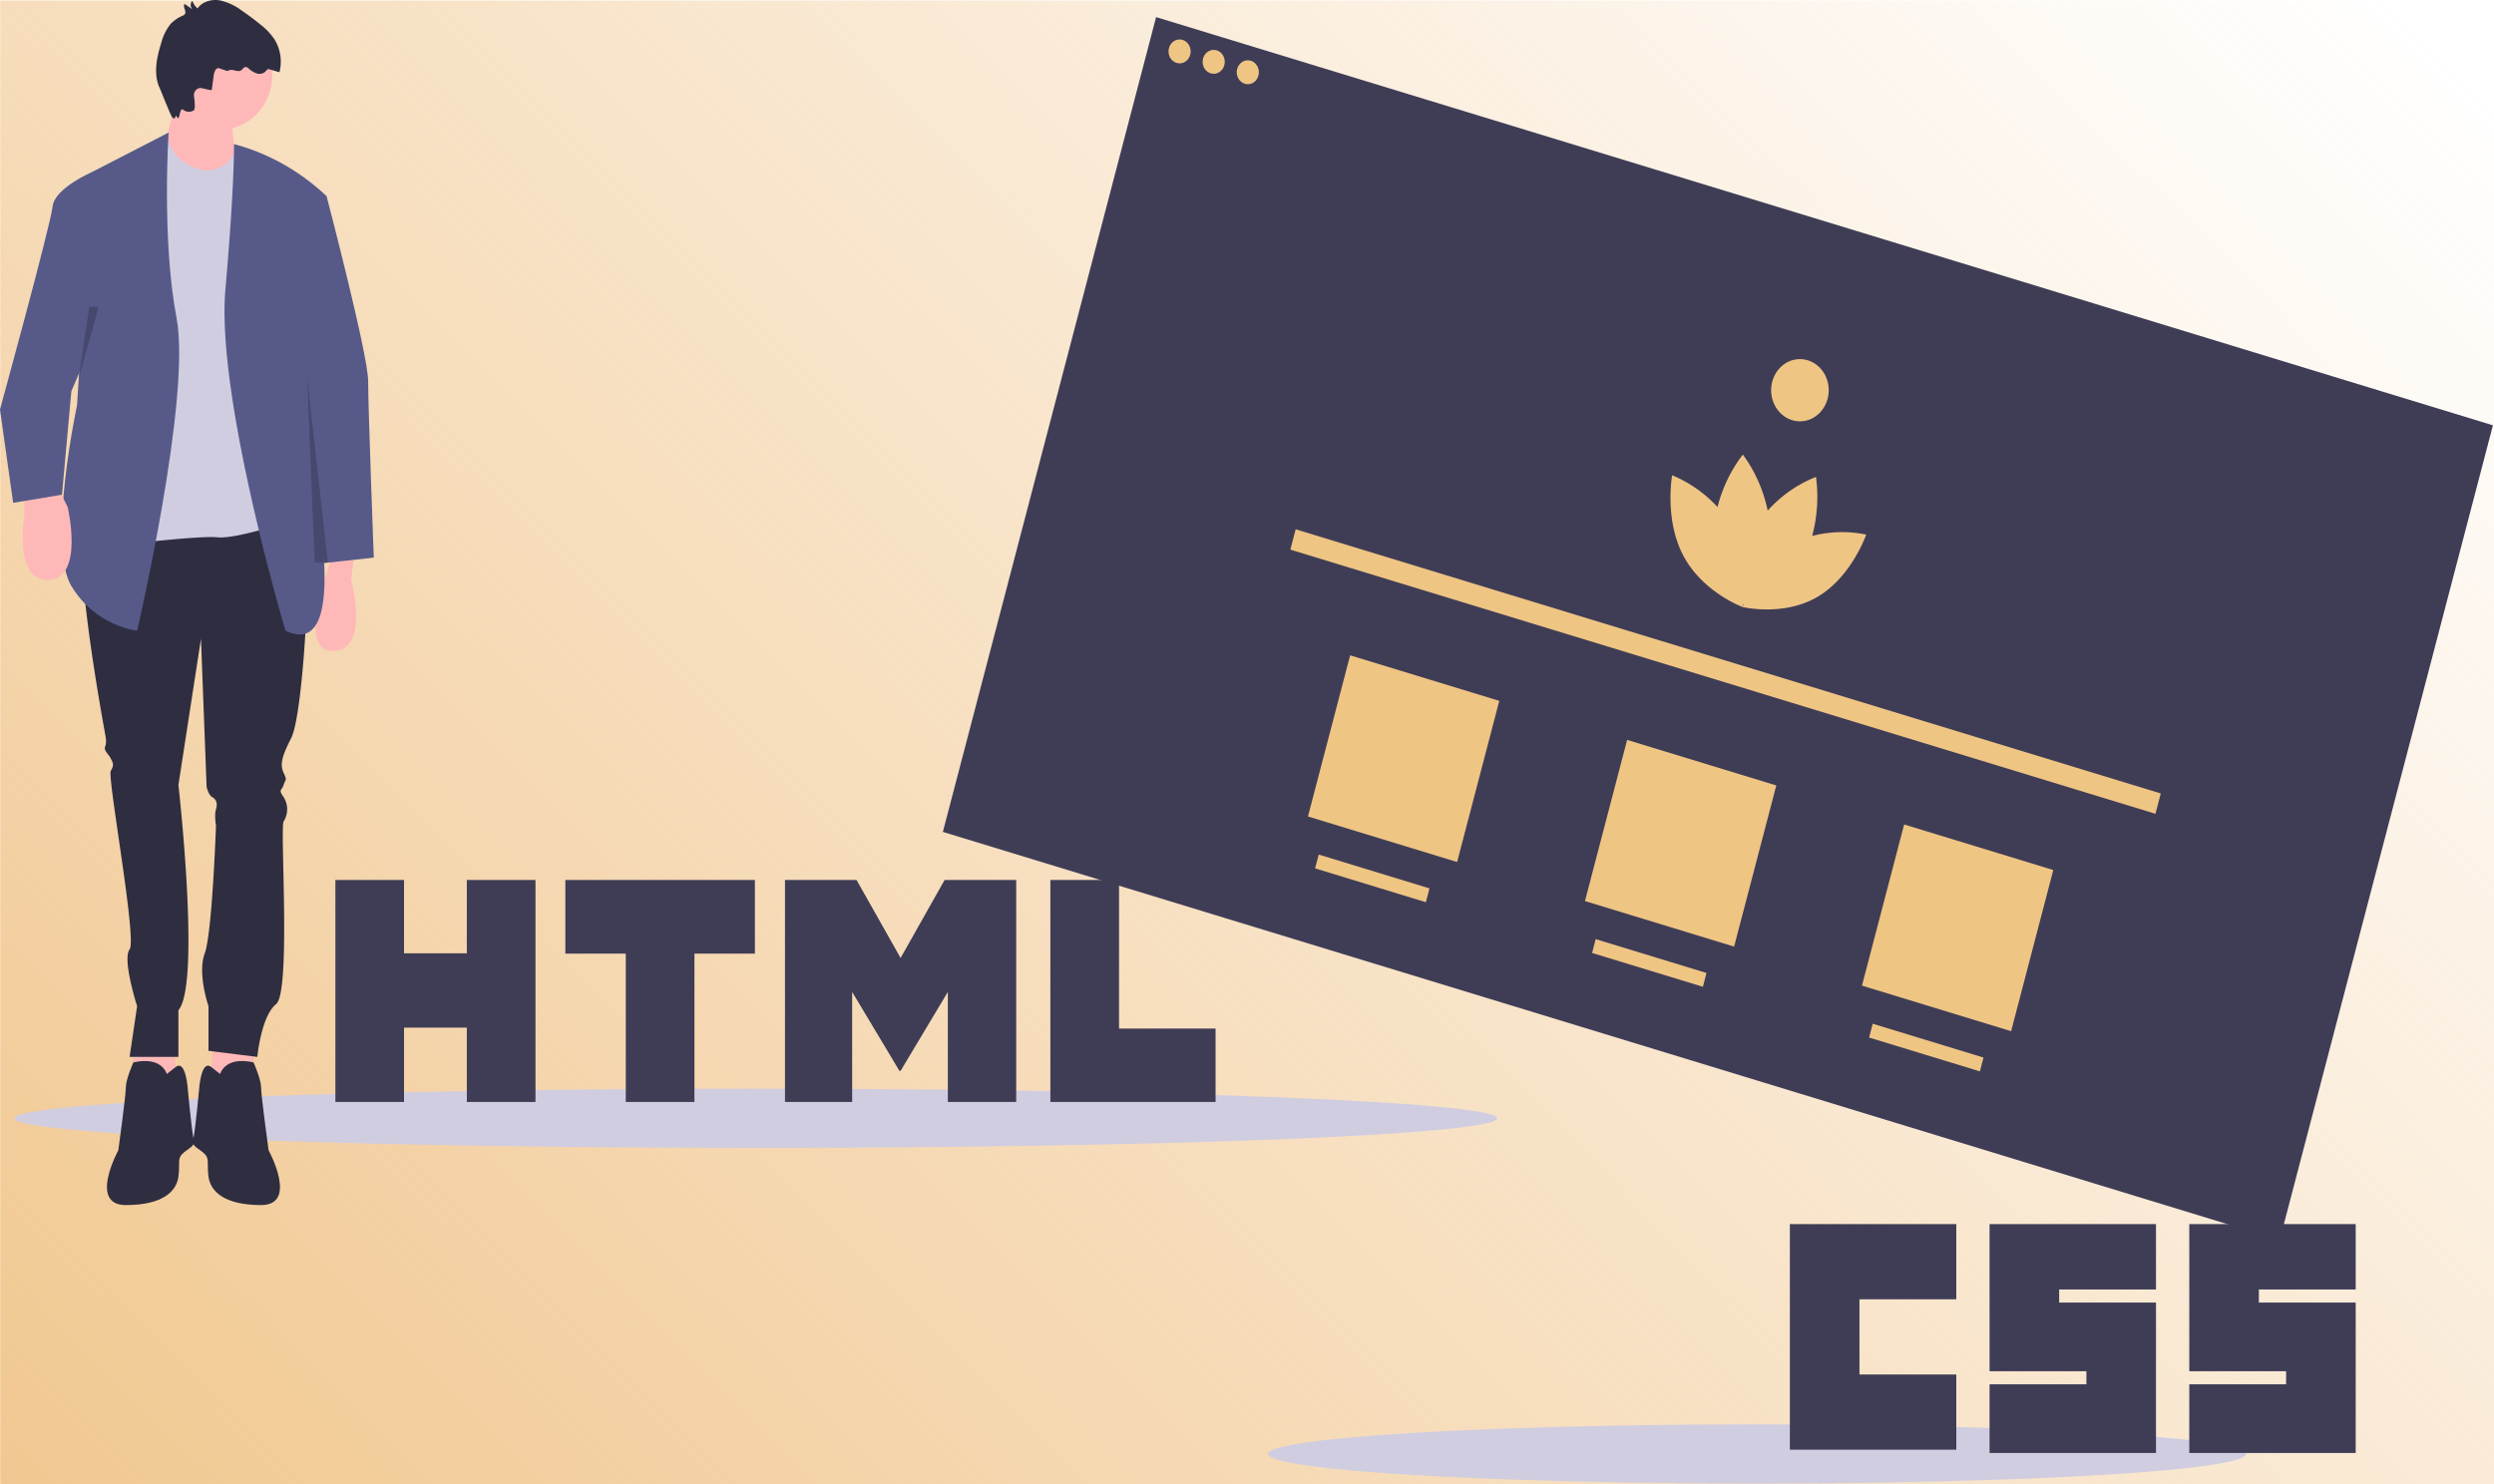 <?xml version="1.0" encoding="UTF-8" standalone="no"?>
<svg
   xmlns:dc="http://purl.org/dc/elements/1.1/"
   xmlns:cc="http://creativecommons.org/ns#"
   xmlns:rdf="http://www.w3.org/1999/02/22-rdf-syntax-ns#"
   xmlns:svg="http://www.w3.org/2000/svg"
   xmlns="http://www.w3.org/2000/svg"
   xmlns:xlink="http://www.w3.org/1999/xlink"
   xmlns:sodipodi="http://sodipodi.sourceforge.net/DTD/sodipodi-0.dtd"
   xmlns:inkscape="http://www.inkscape.org/namespaces/inkscape"
   id="ae5f5559-570c-4c14-9324-22f1786600a2"
   data-name="Layer 1"
   width="1260"
   height="750"
   viewBox="0 0 1260 750"
   version="1.1"
   sodipodi:docname="hmtlcss.svg"
   inkscape:version="0.92.4 (unknown)">
  <defs
     id="defs75">
    <linearGradient
       inkscape:collect="always"
       id="linearGradient926">
      <stop
         style="stop-color:#f1c790;stop-opacity:1;"
         offset="0"
         id="stop922" />
      <stop
         style="stop-color:#f1c790;stop-opacity:0;"
         offset="1"
         id="stop924" />
    </linearGradient>
    <linearGradient
       inkscape:collect="always"
       xlink:href="#linearGradient926"
       id="linearGradient928"
       x1="229.622"
       y1="548.347"
       x2="836.308"
       y2="98.127"
       gradientUnits="userSpaceOnUse"
       gradientTransform="matrix(2.1,0,0,1.562,-435.248,-46.198)" />
  </defs>
  <sodipodi:namedview
     pagecolor="#ffffff"
     bordercolor="#666666"
     borderopacity="1"
     objecttolerance="10"
     gridtolerance="10"
     guidetolerance="10"
     inkscape:pageopacity="0"
     inkscape:pageshadow="2"
     inkscape:window-width="1325"
     inkscape:window-height="713"
     id="namedview73"
     showgrid="false"
     inkscape:zoom="0.4486692"
     inkscape:cx="610.46856"
     inkscape:cy="315.83863"
     inkscape:window-x="41"
     inkscape:window-y="27"
     inkscape:window-maximized="1"
     inkscape:current-layer="ae5f5559-570c-4c14-9324-22f1786600a2" />
  <title
     id="title2">static_website</title>
  <rect
     style="opacity:1;fill:url(#linearGradient928);fill-opacity:1;fill-rule:nonzero;stroke:#f4f3ed;stroke-width:0;stroke-linecap:round;stroke-miterlimit:4;stroke-dasharray:none;stroke-opacity:0.951;paint-order:fill markers stroke"
     id="rect884"
     width="1259.887"
     height="749.737"
     x="0.113"
     y="0.263" />
  <rect
     x="-263.255"
     y="567.939"
     width="425.81"
     height="706.467"
     transform="matrix(0.253,-0.967,0.956,0.292,0,0)"
     id="rect4"
     style="fill:#3f3d56;stroke-width:1.372" />
  <ellipse
     cx="595.947"
     cy="25.982"
     id="circle6"
     style="fill:#efc583;stroke-width:1.371"
     rx="5.595"
     ry="6.048" />
  <ellipse
     cx="613.177"
     cy="31.249"
     id="circle8"
     style="fill:#efc583;stroke-width:1.371"
     rx="5.595"
     ry="6.048" />
  <ellipse
     cx="630.407"
     cy="36.515"
     id="circle10"
     style="fill:#efc583;stroke-width:1.371"
     rx="5.595"
     ry="6.048" />
  <path
     d="m 942.831,270.147 a 65.369,70.657 0 0 0 -27.301,0.696 65.252,70.531 0 0 0 1.93,-29.818 64.87,70.118 0 0 0 -24.404,17.022 64.87,70.118 0 0 0 -12.543,-28.316 65.251,70.53 0 0 0 -12.803,26.495 65.369,70.657 0 0 0 -22.921,-16.048 c 0,0 -4.075,22.401 5.735,40.782 8.732,16.36 25.508,24.016 29.094,25.503 l 0.084,0.109 0.045,-0.055 c 0.364,0.149 0.568,0.225 0.568,0.225 0,0 0.077,-0.43 0.183,-1.198 0.064,-0.086 0.13,-0.174 0.201,-0.27 0.015,0.123 0.027,0.234 0.04,0.344 -0.282,0.714 -0.424,1.125 -0.424,1.125 0,0 0.21,0.05 0.593,0.129 l 0.013,0.073 0.124,-0.045 c 3.776,0.763 21.777,3.737 37.142,-5.257 17.263,-10.106 24.645,-31.496 24.645,-31.496 z"
     id="path12"
     inkscape:connector-curvature="0"
     style="fill:#efc583;stroke-width:1.371" />
  <ellipse
     cx="909.348"
     cy="197.2"
     id="circle14"
     style="fill:#efc583;stroke-width:1.371"
     rx="14.548"
     ry="15.725" />
  <rect
     x="701.838"
     y="64.682"
     width="457.172"
     height="10.628"
     transform="matrix(0.956,0.292,-0.253,0.967,0,0)"
     id="rect16"
     style="fill:#efc583;stroke-width:1.372" />
  <rect
     x="744.627"
     y="117.62"
     width="78.823"
     height="84.22"
     transform="matrix(0.956,0.292,-0.253,0.967,0,0)"
     id="rect18"
     style="fill:#efc583;stroke-width:1.372" />
  <rect
     x="891.012"
     y="117.62"
     width="78.823"
     height="84.22"
     transform="matrix(0.956,0.292,-0.253,0.967,0,0)"
     id="rect20"
     style="fill:#efc583;stroke-width:1.372" />
  <rect
     x="1037.398"
     y="117.62"
     width="78.823"
     height="84.22"
     transform="matrix(0.956,0.292,-0.253,0.967,0,0)"
     id="rect22"
     style="fill:#efc583;stroke-width:1.372" />
  <rect
     x="754.762"
     y="218.685"
     width="58.554"
     height="7.219"
     transform="matrix(0.956,0.292,-0.253,0.967,0,0)"
     id="rect24"
     style="fill:#efc583;stroke-width:1.372" />
  <rect
     x="901.147"
     y="218.685"
     width="58.554"
     height="7.219"
     transform="matrix(0.956,0.292,-0.253,0.967,0,0)"
     id="rect26"
     style="fill:#efc583;stroke-width:1.372" />
  <rect
     x="1047.532"
     y="218.685"
     width="58.554"
     height="7.219"
     transform="matrix(0.956,0.292,-0.253,0.967,0,0)"
     id="rect28"
     style="fill:#efc583;stroke-width:1.372" />
  <ellipse
     cx="381.889"
     cy="565.154"
     rx="374.504"
     ry="14.966"
     id="ellipse30"
     style="fill:#d0cde1;stroke-width:1.371" />
  <ellipse
     cx="887.682"
     cy="734.771"
     rx="247.036"
     ry="14.966"
     id="ellipse32"
     style="fill:#d0cde1;stroke-width:1.262" />
  <path
     d="m 904.263,618.605 h 84.076 v 38.005 h -48.915 v 38.005 h 48.92 v 38.003 h -84.08 z m 100.893,0 h 84.078 v 33.048 h -48.917 v 6.609 h 48.917 v 76.01 h -84.076 v -34.704 h 48.918 v -6.609 h -48.922 v -74.354 z m 100.895,0 h 84.078 v 33.048 h -48.918 v 6.609 h 48.918 v 76.01 h -84.078 v -34.704 h 48.918 v -6.609 h -48.915 v -74.354 z"
     id="path34"
     inkscape:connector-curvature="0"
     style="fill:#3f3d56;stroke-width:1.371" />
  <path
     d="m 169.437,444.711 h 34.684 v 37.04 h 31.729 v -37.04 h 34.686 V 556.876 H 235.851 V 519.317 H 204.123 V 556.876 H 169.439 V 444.711 Z m 146.708,37.197 h -30.53 v -37.197 h 95.769 v 37.197 h -30.549 v 74.969 h -34.684 v -74.969 z m 80.438,-37.197 h 36.165 l 22.247,39.412 22.225,-39.412 h 36.18 V 556.876 h -34.543 v -55.595 l -23.862,39.881 h -0.598 l -23.877,-39.881 v 55.595 h -33.936 z m 134.078,0 h 34.695 v 75.091 h 48.776 V 556.876 H 530.658 V 444.711 Z"
     id="path36"
     inkscape:connector-curvature="0"
     style="fill:#3f3d56;stroke-width:1.371" />
  <polygon
     points="97.146,368.25 82.034,366.091 79.876,390.558 97.146,389.118 "
     id="polygon38"
     transform="matrix(1.319,0,0,1.425,0,1.4765276e-5)"
     style="fill:#ffb8b8" />
  <polygon
     points="51.092,368.25 66.203,366.091 68.362,390.558 51.092,389.118 "
     id="polygon40"
     transform="matrix(1.319,0,0,1.425,0,1.4765276e-5)"
     style="fill:#ffb8b8" />
  <path
     d="m 147.082,254.106 c 0,0 7.591,49.233 7.591,56.413 0,7.18 -2.847,53.336 -7.591,62.567 -4.745,9.231 -5.694,13.334 -3.796,17.437 1.898,4.103 0.949,3.077 0,6.154 -0.949,3.077 -2.847,2.051 0,6.154 a 9.97,10.777 0 0 1 0,12.308 c -1.898,3.077 3.796,86.158 -3.796,92.312 -7.591,6.154 -9.489,26.668 -9.489,26.668 l -24.672,-3.077 v -22.565 c 0,0 -5.694,-16.411 -1.898,-26.668 3.796,-10.257 5.694,-64.618 5.694,-64.618 0,0 -0.949,-5.128 0,-8.205 0.949,-3.077 0,-5.128 -1.898,-6.154 -1.898,-1.026 -2.847,-5.128 -2.847,-5.128 l -2.847,-74.875 -11.387,73.849 c 0,0 11.387,100.517 0,113.851 V 534.119 H 65.475 l 3.796,-25.642 c 0,0 -7.591,-23.591 -3.796,-28.719 3.796,-5.128 -11.387,-87.183 -9.489,-90.26 1.898,-3.077 0.949,-4.103 0,-6.154 -0.949,-2.051 -3.796,-4.103 -2.847,-6.154 0.949,-2.051 0,-6.154 0,-6.154 0,0 -18.029,-96.414 -9.489,-105.646 8.54,-9.231 103.432,-11.283 103.432,-11.283 z"
     id="path42"
     inkscape:connector-curvature="0"
     style="fill:#2f2e41;stroke-width:1.371" />
  <path
     d="m 111.023,543.35 c 0,0 1.898,-9.837 17.081,-6.457 0,0 3.796,8.508 3.796,12.611 0,4.103 3.796,31.796 3.796,31.796 0,0 15.183,27.694 -3.796,27.694 -18.978,0 -25.621,-7.18 -26.57,-14.36 -0.949,-7.18 0.949,-9.231 -2.847,-12.308 -3.796,-3.077 -5.694,-3.077 -4.745,-7.18 0.949,-4.103 2.847,-24.616 2.847,-24.616 0,0 0.949,-15.385 6.168,-11.283 l 5.219,4.103"
     id="path44"
     inkscape:connector-curvature="0"
     style="fill:#2f2e41;stroke-width:1.371" />
  <path
     d="m 84.454,543.35 c 0,0 -1.898,-9.837 -17.081,-6.457 0,0 -3.796,8.508 -3.796,12.611 0,4.103 -3.796,31.796 -3.796,31.796 0,0 -15.183,27.694 3.796,27.694 18.978,0 25.621,-7.18 26.57,-14.36 0.949,-7.18 -0.949,-9.231 2.847,-12.308 3.796,-3.077 5.694,-3.077 4.745,-7.18 -0.949,-4.103 -2.847,-24.616 -2.847,-24.616 0,0 -0.949,-15.385 -6.168,-11.283 l -5.219,4.103"
     id="path46"
     inkscape:connector-curvature="0"
     style="fill:#2f2e41;stroke-width:1.371" />
  <ellipse
     cx="111.972"
     cy="37.687"
     id="circle48"
     style="fill:#ffb8b8;stroke-width:1.371"
     rx="25.621"
     ry="27.694" />
  <path
     d="m 91.096,41.789 c 0,0 -10.438,44.104 -12.336,45.13 -1.898,1.026 43.65,5.128 43.65,5.128 0,0 -11.387,-37.95 0,-44.105 z"
     id="path50"
     inkscape:connector-curvature="0"
     style="fill:#ffb8b8;stroke-width:1.371" />
  <path
     d="m 84.43,68.666 -0.001,-0.006 -31.289,23.387 5.694,183.598 c 0,0 41.752,-5.128 51.242,-4.103 9.489,1.026 39.855,-9.231 39.855,-9.231 L 136.629,89.792 a 13.11,14.171 0 0 0 -12.143,-12.959 l -5.699,-0.434 c 0,0 -5.693,15.236 -22.822,7.376 a 19.986,21.603 0 0 1 -11.535,-15.109 z"
     id="path52"
     inkscape:connector-curvature="0"
     style="fill:#d0cde1;stroke-width:1.371" />
  <path
     d="M 85.187,66.992 46.497,86.92 38.906,204.873 c 0,0 -15.183,70.772 -2.847,91.286 12.336,20.514 33.212,22.565 33.212,22.565 0,0 27.519,-117.954 19.927,-157.956 -7.591,-40.002 -4.012,-93.777 -4.012,-93.777 z"
     id="path54"
     inkscape:connector-curvature="0"
     style="fill:#575a89;stroke-width:1.371" />
  <path
     d="m 12.336,244.875 v 15.385 c 0,0 -5.694,33.848 12.336,32.822 18.029,-1.026 9.489,-36.925 9.489,-36.925 l -5.694,-11.283 z"
     id="path56"
     inkscape:connector-curvature="0"
     style="fill:#ffb8b8;stroke-width:1.371" />
  <path
     d="m 179.346,275.646 -1.898,17.437 c 0,0 9.489,34.873 -8.54,35.899 -18.029,1.026 -4.942,-35.685 -4.942,-35.685 l 5.891,-19.702 z"
     id="path58"
     inkscape:connector-curvature="0"
     style="fill:#ffb8b8;stroke-width:1.371" />
  <path
     d="m 118.216,72.815 v 0 a 111.754,120.794 0 0 1 46.732,26.258 l 0.164,0.155 -13.285,75.901 -1.898,27.694 c 0,0 35.11,135.391 -5.694,115.903 0,0 -35.11,-117.954 -30.365,-172.315 4.745,-54.361 4.346,-73.594 4.346,-73.594 z"
     id="path60"
     inkscape:connector-curvature="0"
     style="fill:#575a89;stroke-width:1.371" />
  <path
     d="m 152.776,98.202 c 0.949,-1.026 12.336,1.425 12.336,1.425 0,0 20.876,79.604 20.876,92.938 0,13.334 2.847,89.235 2.847,89.235 l -25.048,2.729 -20.275,-105.457 z"
     id="path62"
     inkscape:connector-curvature="0"
     style="fill:#575a89;stroke-width:1.371" />
  <path
     d="m 53.139,86.92 h -6.642 c 0,0 -18.978,8.205 -19.927,17.437 C 25.621,113.587 0,206.925 0,206.925 L 6.642,254.106 31.314,250.004 36.059,197.694 60.731,140.255 Z"
     id="path64"
     inkscape:connector-curvature="0"
     style="fill:#575a89;stroke-width:1.371" />
  <path
     d="m 106.995,45.416 0.982,-7.402 c 0.229,-1.725 1.163,-3.994 2.716,-3.524 1.321,0.399 4.198,1.621 4.68,1.252 1.804,-1.381 4.535,1.034 6.432,-0.193 0.795,-0.514 1.313,-1.616 2.237,-1.689 a 2.548,2.755 0 0 1 1.642,0.804 11.179,12.083 0 0 0 4.252,2.496 4.573,4.943 0 0 0 4.476,-1.319 2.377,2.569 0 0 1 0.792,-0.82 1.776,1.919 0 0 1 1.138,0.057 l 4.848,1.427 a 18.627,20.134 0 0 0 -2.492,-16.577 30.845,33.341 0 0 0 -7.06,-7.474 q -4.503,-3.703 -9.294,-6.966 a 30.187,32.629 0 0 0 -11.292,-5.31 c -4.088,-0.671 -8.665,0.529 -11.237,4.029 A 7.235,7.821 0 0 1 97.212,0.407 2.663,2.879 0 0 0 97.383,4.821 l -4.1,-2.83 c -1.153,1.308 1.099,3.68 0.117,5.141 a 2.505,2.708 0 0 1 -1.104,0.779 18.794,20.314 0 0 0 -6.011,4.09 22.431,24.246 0 0 0 -4.734,9.427 c -2.443,7.576 -4.219,16.264 -0.748,23.355 0.394,0.804 5.588,14.073 6.28,14.591 2.339,1.749 0.817,-2.484 2.493,0 1.314,1.948 1.068,-5.507 3.022,-3.871 a 4.87,5.264 0 0 0 5.301,0.258 c 0.81,-0.607 0.549,-3.978 0.112,-7.074 a 3.374,3.647 0 0 1 4.105,-4.104 c 2.433,0.619 4.837,1.147 4.879,0.833 z"
     id="path66"
     inkscape:connector-curvature="0"
     style="fill:#2f2e41;stroke-width:1.371" />
  <polygon
     points="125.57,199.504 120.533,199.504 117.655,134.02 "
     id="polygon68"
     transform="matrix(1.319,0,0,1.425,0,1.4765276e-5)"
     style="opacity:0.2" />
  <polygon
     points="35.62,108.834 34.181,108.834 30.179,134.02 37.779,108.834 "
     id="polygon70"
     transform="matrix(1.319,0,0,1.425,0,1.4765276e-5)"
     style="opacity:0.2" />
</svg>
